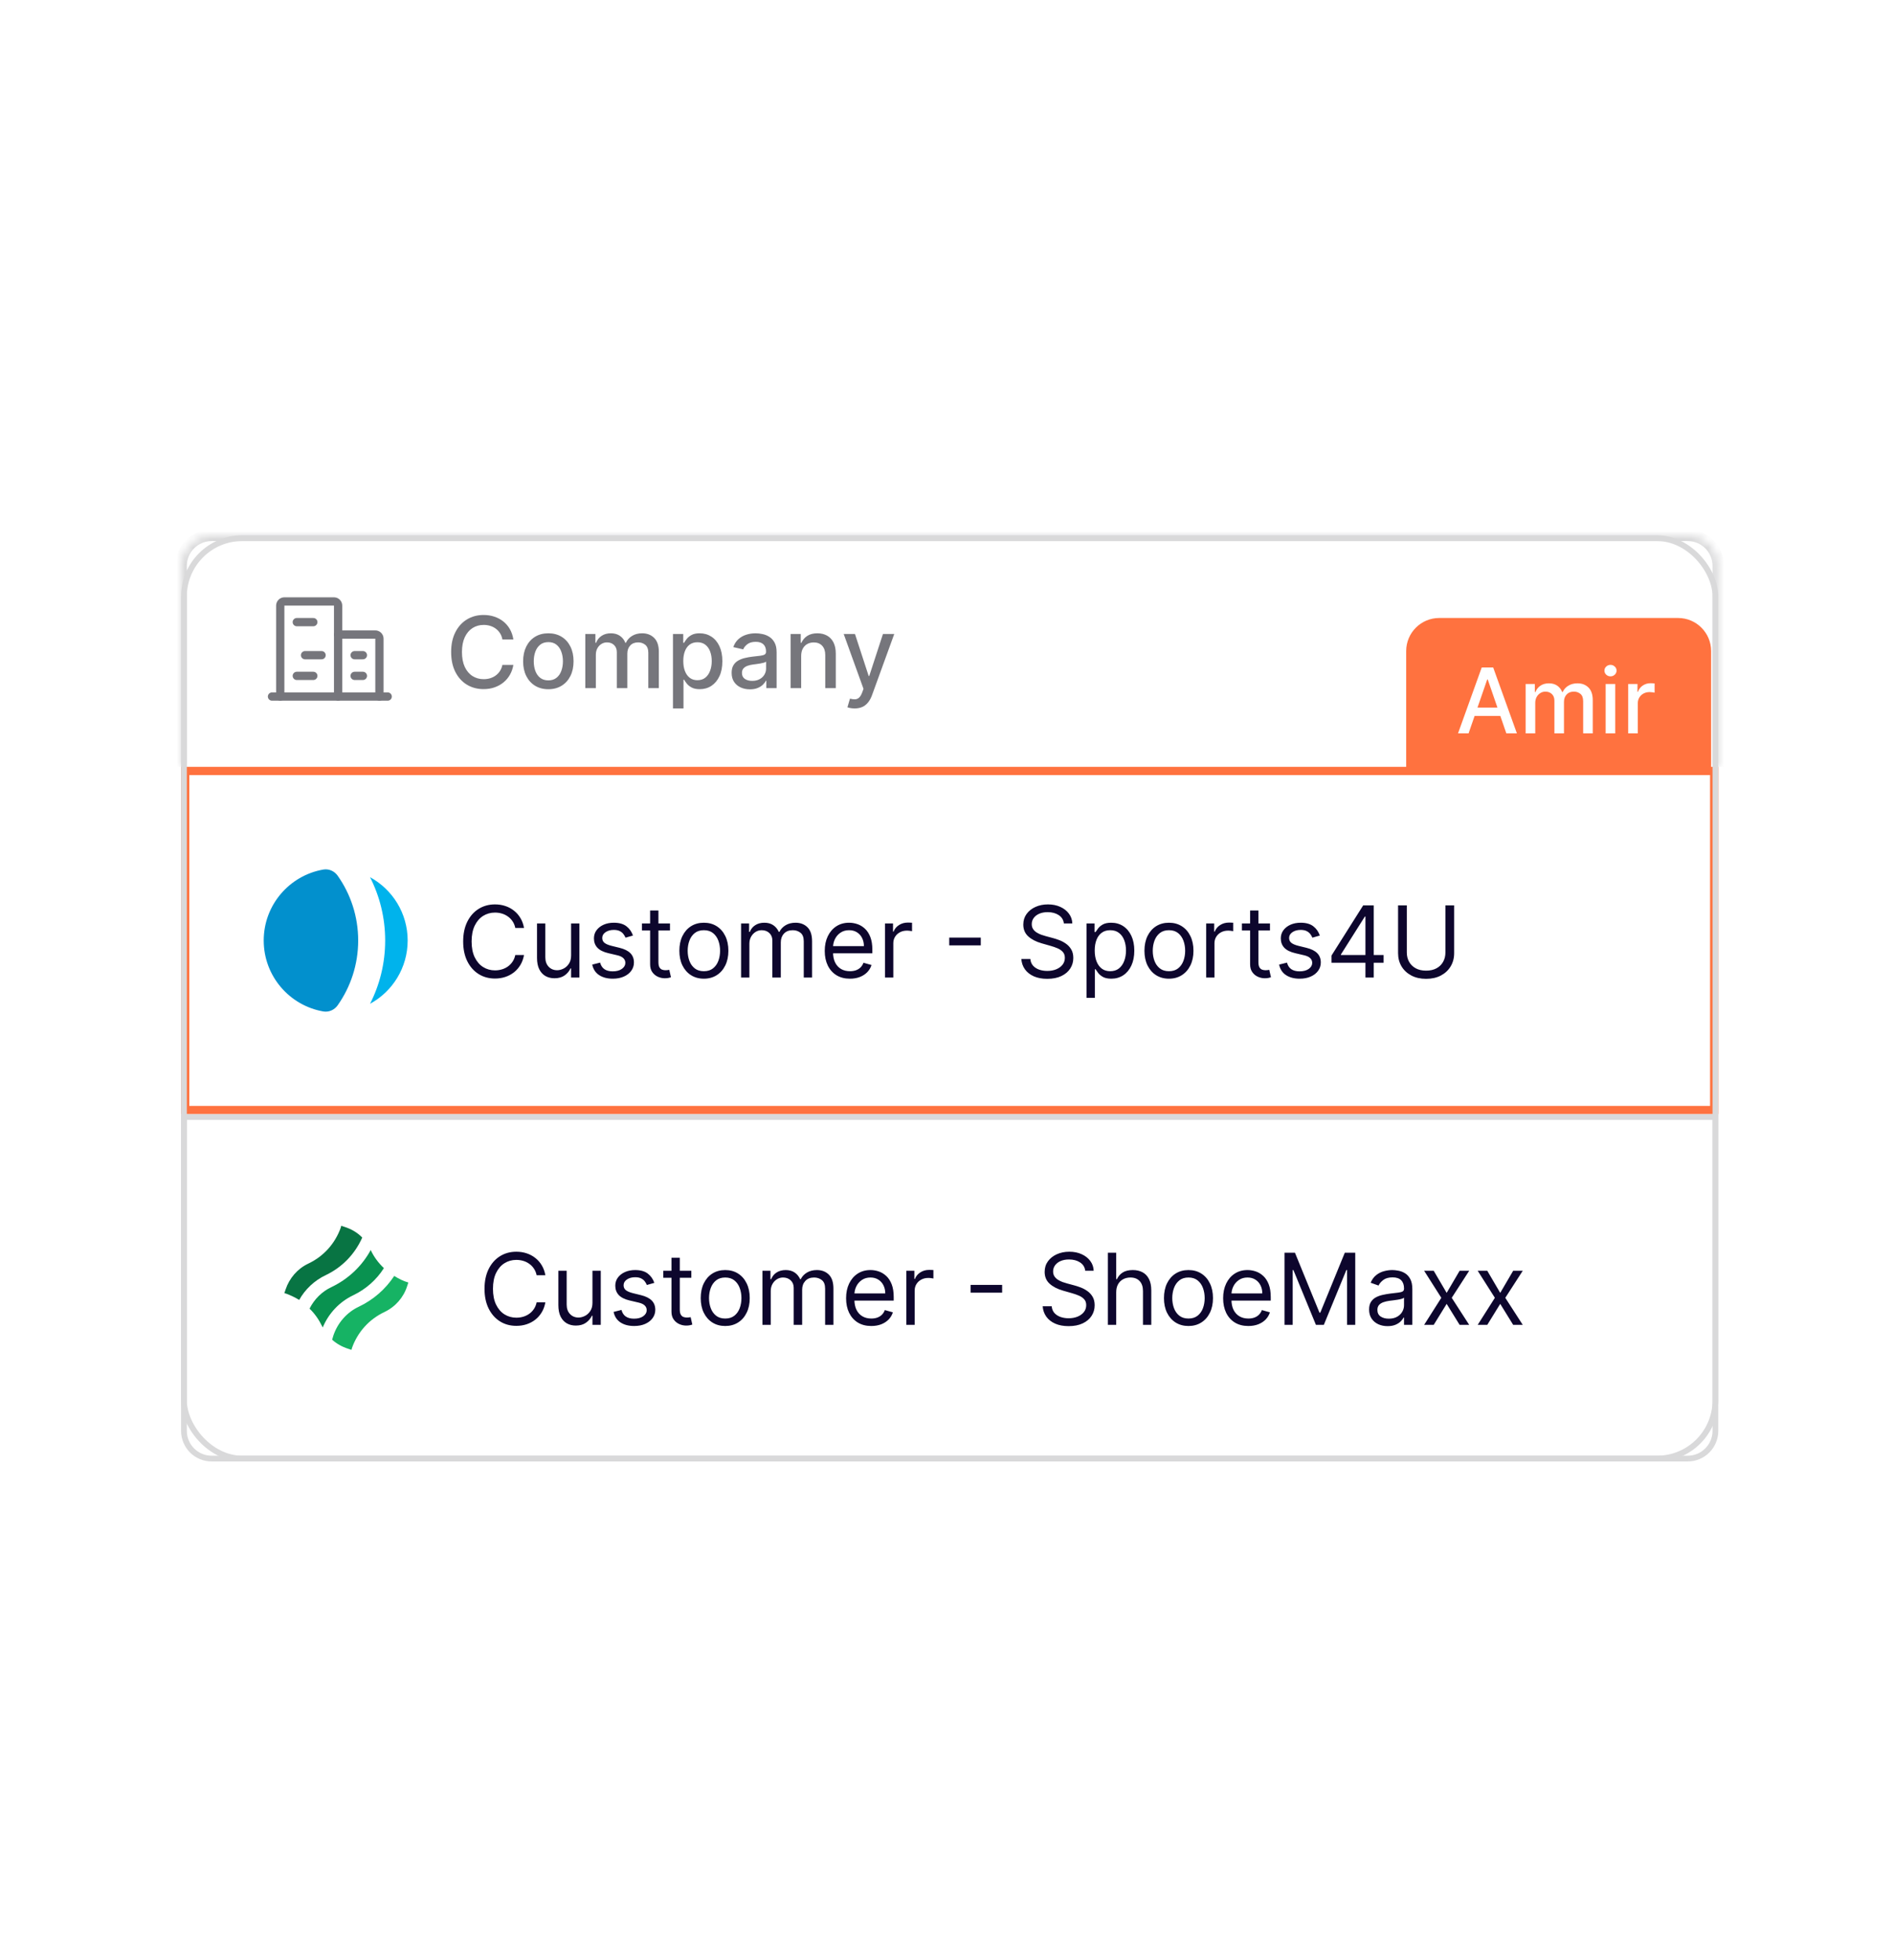 <svg width="230" height="238" viewBox="0 0 230 238" fill="none" xmlns="http://www.w3.org/2000/svg">
<g filter="url(#filter0_dd_567_16641)">
<rect x="22.35" y="64.35" width="186.073" height="111.765" rx="7.086" fill="white"/>
<mask id="path-3-inside-1_567_16641" fill="white">
<path d="M22 67.718C22 65.665 23.665 64 25.718 64H205.055C207.108 64 208.773 65.665 208.773 67.718V92.116H22V67.718Z"/>
</mask>
<path d="M22 67.718C22 65.665 23.665 64 25.718 64H205.055C207.108 64 208.773 65.665 208.773 67.718V92.116H22V67.718Z" fill="white"/>
<path d="M33.047 83.58H47.105" stroke="#76767C" stroke-width="1.004" stroke-linecap="round" stroke-linejoin="round"/>
<path d="M41.08 83.58V72.534C41.08 72.401 41.027 72.273 40.933 72.179C40.839 72.085 40.711 72.032 40.578 72.032H34.553C34.42 72.032 34.292 72.085 34.198 72.179C34.104 72.273 34.051 72.401 34.051 72.534V83.58" stroke="#76767C" stroke-width="1.004" stroke-linecap="round" stroke-linejoin="round"/>
<path d="M46.101 83.58V76.551C46.101 76.418 46.048 76.29 45.954 76.196C45.86 76.102 45.732 76.049 45.599 76.049H41.08" stroke="#76767C" stroke-width="1.004" stroke-linecap="round" stroke-linejoin="round"/>
<path d="M36.06 74.543H38.068" stroke="#76767C" stroke-width="1.004" stroke-linecap="round" stroke-linejoin="round"/>
<path d="M37.063 78.559H39.072" stroke="#76767C" stroke-width="1.004" stroke-linecap="round" stroke-linejoin="round"/>
<path d="M36.06 81.07H38.068" stroke="#76767C" stroke-width="1.004" stroke-linecap="round" stroke-linejoin="round"/>
<path d="M43.089 81.07H44.093" stroke="#76767C" stroke-width="1.004" stroke-linecap="round" stroke-linejoin="round"/>
<path d="M43.089 78.559H44.093" stroke="#76767C" stroke-width="1.004" stroke-linecap="round" stroke-linejoin="round"/>
<path d="M62.375 76.644H61.04C60.989 76.359 60.893 76.108 60.754 75.891C60.614 75.674 60.443 75.49 60.24 75.339C60.038 75.188 59.811 75.074 59.56 74.997C59.312 74.92 59.048 74.882 58.768 74.882C58.263 74.882 57.811 75.008 57.412 75.262C57.015 75.516 56.701 75.888 56.47 76.379C56.242 76.87 56.128 77.469 56.128 78.176C56.128 78.889 56.242 79.491 56.47 79.982C56.701 80.473 57.017 80.844 57.416 81.095C57.815 81.346 58.264 81.471 58.764 81.471C59.041 81.471 59.303 81.434 59.551 81.36C59.802 81.283 60.029 81.17 60.231 81.022C60.434 80.874 60.605 80.692 60.745 80.478C60.888 80.262 60.986 80.013 61.04 79.734L62.375 79.738C62.304 80.169 62.166 80.566 61.96 80.928C61.758 81.287 61.497 81.598 61.177 81.861C60.861 82.12 60.498 82.321 60.09 82.464C59.682 82.607 59.237 82.678 58.755 82.678C57.996 82.678 57.32 82.498 56.727 82.139C56.133 81.776 55.666 81.259 55.323 80.585C54.984 79.912 54.814 79.109 54.814 78.176C54.814 77.241 54.985 76.438 55.328 75.767C55.67 75.094 56.138 74.578 56.731 74.218C57.325 73.856 57.999 73.675 58.755 73.675C59.22 73.675 59.654 73.742 60.056 73.876C60.461 74.007 60.825 74.201 61.147 74.458C61.469 74.712 61.736 75.023 61.947 75.391C62.158 75.756 62.301 76.174 62.375 76.644ZM66.623 82.691C66.007 82.691 65.469 82.549 65.01 82.267C64.551 81.985 64.194 81.59 63.94 81.082C63.687 80.574 63.559 79.981 63.559 79.302C63.559 78.62 63.687 78.024 63.94 77.513C64.194 77.002 64.551 76.606 65.01 76.323C65.469 76.041 66.007 75.9 66.623 75.9C67.24 75.9 67.777 76.041 68.237 76.323C68.696 76.606 69.052 77.002 69.306 77.513C69.56 78.024 69.687 78.62 69.687 79.302C69.687 79.981 69.56 80.574 69.306 81.082C69.052 81.59 68.696 81.985 68.237 82.267C67.777 82.549 67.24 82.691 66.623 82.691ZM66.628 81.617C67.027 81.617 67.358 81.511 67.62 81.3C67.883 81.089 68.077 80.808 68.202 80.457C68.331 80.106 68.395 79.72 68.395 79.297C68.395 78.878 68.331 78.493 68.202 78.142C68.077 77.788 67.883 77.504 67.62 77.291C67.358 77.077 67.027 76.97 66.628 76.97C66.225 76.97 65.892 77.077 65.626 77.291C65.364 77.504 65.168 77.788 65.04 78.142C64.915 78.493 64.852 78.878 64.852 79.297C64.852 79.72 64.915 80.106 65.04 80.457C65.168 80.808 65.364 81.089 65.626 81.3C65.892 81.511 66.225 81.617 66.628 81.617ZM71.115 82.558V75.986H72.343V77.055H72.425C72.562 76.693 72.785 76.41 73.097 76.208C73.407 76.003 73.78 75.9 74.213 75.9C74.653 75.9 75.021 76.003 75.317 76.208C75.617 76.413 75.838 76.696 75.981 77.055H76.049C76.206 76.704 76.456 76.425 76.798 76.216C77.14 76.005 77.548 75.9 78.022 75.9C78.618 75.9 79.104 76.087 79.481 76.46C79.86 76.834 80.05 77.397 80.05 78.151V82.558H78.77V78.27C78.77 77.826 78.649 77.503 78.407 77.303C78.164 77.104 77.875 77.004 77.538 77.004C77.122 77.004 76.798 77.132 76.567 77.389C76.336 77.643 76.22 77.969 76.22 78.369V82.558H74.945V78.189C74.945 77.833 74.834 77.546 74.611 77.329C74.389 77.112 74.099 77.004 73.743 77.004C73.5 77.004 73.276 77.068 73.071 77.196C72.868 77.322 72.704 77.497 72.579 77.723C72.456 77.948 72.395 78.209 72.395 78.506V82.558H71.115ZM81.765 85.023V75.986H83.014V77.051H83.121C83.195 76.914 83.302 76.756 83.442 76.576C83.582 76.396 83.776 76.239 84.024 76.105C84.272 75.968 84.6 75.9 85.008 75.9C85.539 75.9 86.013 76.034 86.429 76.302C86.846 76.57 87.172 76.957 87.409 77.462C87.648 77.967 87.768 78.574 87.768 79.285C87.768 79.995 87.65 80.604 87.413 81.112C87.176 81.617 86.851 82.006 86.438 82.28C86.024 82.551 85.552 82.686 85.021 82.686C84.622 82.686 84.295 82.619 84.041 82.485C83.79 82.351 83.593 82.194 83.451 82.015C83.308 81.835 83.198 81.675 83.121 81.535H83.044V85.023H81.765ZM83.019 79.272C83.019 79.734 83.086 80.139 83.22 80.487C83.354 80.835 83.548 81.108 83.802 81.304C84.055 81.498 84.367 81.595 84.734 81.595C85.117 81.595 85.436 81.494 85.693 81.291C85.95 81.086 86.144 80.808 86.275 80.457C86.409 80.106 86.476 79.711 86.476 79.272C86.476 78.838 86.41 78.449 86.279 78.104C86.151 77.758 85.957 77.486 85.697 77.286C85.441 77.087 85.12 76.987 84.734 76.987C84.364 76.987 84.05 77.082 83.793 77.273C83.539 77.465 83.347 77.731 83.215 78.074C83.084 78.416 83.019 78.815 83.019 79.272ZM91.115 82.704C90.698 82.704 90.322 82.627 89.985 82.472C89.648 82.316 89.382 82.089 89.185 81.792C88.991 81.496 88.894 81.132 88.894 80.701C88.894 80.33 88.965 80.025 89.108 79.785C89.25 79.546 89.443 79.356 89.685 79.216C89.928 79.076 90.199 78.971 90.498 78.9C90.798 78.828 91.103 78.774 91.414 78.737C91.808 78.691 92.127 78.654 92.373 78.626C92.618 78.594 92.796 78.544 92.907 78.476C93.019 78.407 93.074 78.296 93.074 78.142V78.112C93.074 77.738 92.969 77.449 92.758 77.243C92.549 77.038 92.239 76.935 91.825 76.935C91.394 76.935 91.055 77.031 90.806 77.222C90.561 77.41 90.391 77.62 90.297 77.851L89.095 77.577C89.237 77.178 89.446 76.856 89.72 76.61C89.996 76.362 90.314 76.182 90.674 76.071C91.033 75.957 91.411 75.9 91.808 75.9C92.07 75.9 92.348 75.931 92.642 75.994C92.939 76.054 93.216 76.165 93.472 76.328C93.732 76.49 93.945 76.723 94.11 77.025C94.275 77.325 94.358 77.714 94.358 78.194V82.558H93.109V81.659H93.057C92.975 81.825 92.85 81.988 92.685 82.147C92.519 82.307 92.307 82.44 92.047 82.545C91.788 82.651 91.477 82.704 91.115 82.704ZM91.393 81.677C91.746 81.677 92.049 81.607 92.3 81.467C92.554 81.327 92.746 81.145 92.878 80.919C93.012 80.691 93.079 80.447 93.079 80.188V79.34C93.033 79.386 92.945 79.429 92.813 79.469C92.685 79.506 92.538 79.538 92.373 79.567C92.207 79.593 92.046 79.617 91.889 79.64C91.732 79.66 91.601 79.677 91.495 79.691C91.247 79.722 91.02 79.775 90.815 79.85C90.612 79.924 90.45 80.031 90.327 80.17C90.207 80.307 90.147 80.49 90.147 80.718C90.147 81.035 90.264 81.274 90.498 81.437C90.732 81.597 91.03 81.677 91.393 81.677ZM97.342 78.656V82.558H96.062V75.986H97.29V77.055H97.372C97.523 76.707 97.76 76.428 98.082 76.216C98.407 76.005 98.817 75.9 99.31 75.9C99.758 75.9 100.15 75.994 100.487 76.182C100.823 76.368 101.084 76.644 101.27 77.012C101.455 77.38 101.548 77.835 101.548 78.377V82.558H100.269V78.531C100.269 78.055 100.144 77.683 99.896 77.415C99.648 77.144 99.307 77.008 98.874 77.008C98.577 77.008 98.313 77.072 98.082 77.201C97.854 77.329 97.673 77.517 97.538 77.766C97.407 78.011 97.342 78.308 97.342 78.656ZM103.837 85.023C103.646 85.023 103.472 85.007 103.315 84.976C103.158 84.947 103.041 84.916 102.964 84.882L103.272 83.833C103.506 83.896 103.715 83.923 103.897 83.915C104.08 83.906 104.241 83.838 104.381 83.709C104.523 83.581 104.649 83.371 104.757 83.08L104.916 82.644L102.511 75.986H103.88L105.545 81.086H105.613L107.278 75.986H108.651L105.943 83.435C105.817 83.778 105.657 84.067 105.463 84.304C105.269 84.544 105.038 84.723 104.77 84.843C104.502 84.963 104.191 85.023 103.837 85.023Z" fill="#76767C"/>
<path d="M21.3 67.718C21.3 65.278 23.278 63.3 25.718 63.3H205.055C207.495 63.3 209.473 65.278 209.473 67.718L208.073 67.718C208.073 66.051 206.722 64.7 205.055 64.7H25.718C24.051 64.7 22.7 66.051 22.7 67.718L21.3 67.718ZM208.773 92.116H22H208.773ZM21.3 92.116V67.718C21.3 65.278 23.278 63.3 25.718 63.3L25.718 64.7C24.051 64.7 22.7 66.051 22.7 67.718V92.116H21.3ZM205.055 63.3C207.495 63.3 209.473 65.278 209.473 67.718V92.116H208.073V67.718C208.073 66.051 206.722 64.7 205.055 64.7L205.055 63.3Z" fill="#D9D9DA" mask="url(#path-3-inside-1_567_16641)"/>
<rect x="22.5" y="92.616" width="185.773" height="41.175" fill="white"/>
<path d="M44.958 105.517C46.135 107.824 46.798 110.436 46.798 113.204C46.798 115.971 46.135 118.584 44.958 120.891C47.682 119.41 49.531 116.523 49.531 113.204C49.531 109.885 47.682 106.998 44.958 105.517Z" fill="#00B3EC"/>
<path d="M41.026 105.333C40.63 104.773 39.957 104.471 39.281 104.588C35.169 105.302 32.042 108.887 32.042 113.203C32.042 117.519 35.169 121.105 39.281 121.819C39.957 121.936 40.63 121.634 41.026 121.074C42.596 118.849 43.519 116.134 43.519 113.203C43.519 110.273 42.597 107.558 41.026 105.333Z" fill="#0290CD"/>
<path d="M63.669 111.679H62.608C62.545 111.373 62.435 111.105 62.278 110.874C62.124 110.643 61.936 110.449 61.713 110.292C61.494 110.133 61.25 110.013 60.981 109.933C60.713 109.853 60.434 109.813 60.143 109.813C59.612 109.813 59.132 109.947 58.701 110.215C58.273 110.483 57.932 110.878 57.678 111.401C57.427 111.923 57.301 112.563 57.301 113.322C57.301 114.081 57.427 114.721 57.678 115.243C57.932 115.765 58.273 116.16 58.701 116.428C59.132 116.697 59.612 116.831 60.143 116.831C60.434 116.831 60.713 116.791 60.981 116.711C61.25 116.631 61.494 116.513 61.713 116.356C61.936 116.196 62.124 116.001 62.278 115.769C62.435 115.536 62.545 115.267 62.608 114.965H63.669C63.589 115.413 63.443 115.814 63.232 116.167C63.021 116.521 62.759 116.822 62.445 117.07C62.131 117.316 61.779 117.502 61.388 117.631C61 117.759 60.585 117.823 60.143 117.823C59.395 117.823 58.731 117.641 58.149 117.276C57.567 116.911 57.109 116.391 56.775 115.718C56.441 115.045 56.275 114.246 56.275 113.322C56.275 112.398 56.441 111.599 56.775 110.926C57.109 110.252 57.567 109.733 58.149 109.368C58.731 109.003 59.395 108.82 60.143 108.82C60.585 108.82 61 108.884 61.388 109.013C61.779 109.141 62.131 109.329 62.445 109.578C62.759 109.823 63.021 110.123 63.232 110.476C63.443 110.827 63.589 111.228 63.669 111.679ZM69.389 115.016V111.131H70.399V117.704H69.389V116.591H69.32C69.166 116.925 68.927 117.209 68.602 117.443C68.276 117.674 67.865 117.789 67.369 117.789C66.958 117.789 66.593 117.699 66.274 117.52C65.954 117.337 65.703 117.063 65.52 116.698C65.338 116.33 65.247 115.866 65.247 115.307V111.131H66.257V115.239C66.257 115.718 66.391 116.1 66.659 116.386C66.93 116.671 67.275 116.814 67.694 116.814C67.945 116.814 68.201 116.749 68.46 116.621C68.723 116.493 68.942 116.296 69.119 116.03C69.299 115.765 69.389 115.427 69.389 115.016ZM76.904 112.603L75.997 112.86C75.94 112.709 75.856 112.562 75.744 112.419C75.636 112.273 75.488 112.154 75.299 112.06C75.111 111.965 74.87 111.918 74.576 111.918C74.174 111.918 73.839 112.011 73.57 112.196C73.305 112.379 73.173 112.612 73.173 112.894C73.173 113.145 73.264 113.343 73.447 113.489C73.629 113.634 73.914 113.755 74.302 113.852L75.278 114.092C75.866 114.235 76.303 114.453 76.592 114.747C76.88 115.038 77.024 115.413 77.024 115.872C77.024 116.249 76.915 116.585 76.698 116.882C76.485 117.179 76.185 117.413 75.8 117.584C75.415 117.755 74.967 117.841 74.456 117.841C73.786 117.841 73.231 117.695 72.792 117.404C72.352 117.113 72.074 116.688 71.957 116.129L72.916 115.889C73.007 116.243 73.18 116.508 73.434 116.685C73.69 116.862 74.026 116.95 74.439 116.95C74.91 116.95 75.284 116.851 75.56 116.651C75.84 116.448 75.98 116.206 75.98 115.924C75.98 115.695 75.9 115.504 75.74 115.35C75.58 115.193 75.335 115.076 75.004 114.999L73.909 114.742C73.307 114.6 72.865 114.379 72.582 114.079C72.302 113.777 72.163 113.399 72.163 112.945C72.163 112.574 72.267 112.246 72.475 111.961C72.686 111.676 72.973 111.452 73.335 111.289C73.7 111.127 74.114 111.045 74.576 111.045C75.227 111.045 75.737 111.188 76.108 111.473C76.482 111.759 76.747 112.135 76.904 112.603ZM81.402 111.131V111.987H77.996V111.131H81.402ZM78.989 109.556H79.999V115.821C79.999 116.106 80.04 116.32 80.123 116.463C80.209 116.602 80.317 116.697 80.448 116.745C80.582 116.791 80.723 116.814 80.872 116.814C80.983 116.814 81.074 116.808 81.146 116.796C81.217 116.782 81.274 116.771 81.317 116.762L81.522 117.669C81.454 117.695 81.358 117.721 81.235 117.746C81.113 117.775 80.957 117.789 80.769 117.789C80.484 117.789 80.204 117.728 79.93 117.605C79.659 117.483 79.434 117.296 79.254 117.045C79.077 116.794 78.989 116.477 78.989 116.095V109.556ZM85.521 117.841C84.928 117.841 84.407 117.699 83.959 117.417C83.514 117.134 83.166 116.739 82.915 116.232C82.667 115.724 82.543 115.13 82.543 114.452C82.543 113.767 82.667 113.169 82.915 112.659C83.166 112.148 83.514 111.751 83.959 111.469C84.407 111.187 84.928 111.045 85.521 111.045C86.114 111.045 86.633 111.187 87.079 111.469C87.526 111.751 87.874 112.148 88.123 112.659C88.374 113.169 88.499 113.767 88.499 114.452C88.499 115.13 88.374 115.724 88.123 116.232C87.874 116.739 87.526 117.134 87.079 117.417C86.633 117.699 86.114 117.841 85.521 117.841ZM85.521 116.933C85.972 116.933 86.343 116.818 86.633 116.587C86.924 116.356 87.14 116.052 87.28 115.675C87.419 115.299 87.489 114.891 87.489 114.452C87.489 114.012 87.419 113.603 87.28 113.223C87.14 112.844 86.924 112.537 86.633 112.303C86.343 112.07 85.972 111.953 85.521 111.953C85.07 111.953 84.699 112.07 84.408 112.303C84.117 112.537 83.902 112.844 83.762 113.223C83.622 113.603 83.552 114.012 83.552 114.452C83.552 114.891 83.622 115.299 83.762 115.675C83.902 116.052 84.117 116.356 84.408 116.587C84.699 116.818 85.07 116.933 85.521 116.933ZM90.041 117.704V111.131H91.016V112.158H91.102C91.239 111.807 91.46 111.535 91.765 111.341C92.07 111.144 92.437 111.045 92.865 111.045C93.299 111.045 93.659 111.144 93.948 111.341C94.239 111.535 94.465 111.807 94.628 112.158H94.696C94.865 111.818 95.117 111.549 95.454 111.349C95.79 111.147 96.194 111.045 96.665 111.045C97.252 111.045 97.733 111.229 98.107 111.597C98.48 111.963 98.667 112.532 98.667 113.305V117.704H97.657V113.305C97.657 112.82 97.525 112.473 97.26 112.265C96.994 112.057 96.682 111.953 96.322 111.953C95.86 111.953 95.502 112.092 95.248 112.372C94.994 112.649 94.868 112.999 94.868 113.425V117.704H93.841V113.202C93.841 112.828 93.719 112.527 93.477 112.299C93.234 112.068 92.922 111.953 92.54 111.953C92.277 111.953 92.032 112.022 91.804 112.162C91.578 112.302 91.396 112.496 91.256 112.744C91.119 112.99 91.05 113.273 91.05 113.596V117.704H90.041ZM103.269 117.841C102.636 117.841 102.09 117.701 101.631 117.421C101.174 117.139 100.822 116.745 100.574 116.24C100.328 115.732 100.206 115.142 100.206 114.469C100.206 113.795 100.328 113.202 100.574 112.689C100.822 112.172 101.167 111.77 101.609 111.482C102.054 111.191 102.573 111.045 103.167 111.045C103.509 111.045 103.847 111.102 104.181 111.217C104.515 111.331 104.818 111.516 105.092 111.773C105.366 112.027 105.584 112.363 105.747 112.783C105.91 113.202 105.991 113.718 105.991 114.332V114.76H100.925V113.887H104.964C104.964 113.516 104.89 113.185 104.741 112.894C104.596 112.603 104.388 112.373 104.117 112.205C103.849 112.037 103.532 111.953 103.167 111.953C102.765 111.953 102.416 112.052 102.123 112.252C101.832 112.449 101.608 112.706 101.451 113.022C101.294 113.339 101.215 113.678 101.215 114.041V114.623C101.215 115.119 101.301 115.54 101.472 115.885C101.646 116.227 101.887 116.488 102.195 116.668C102.503 116.845 102.861 116.933 103.269 116.933C103.535 116.933 103.774 116.896 103.988 116.822C104.205 116.745 104.392 116.631 104.549 116.48C104.706 116.326 104.827 116.135 104.913 115.906L105.888 116.18C105.786 116.511 105.613 116.802 105.37 117.053C105.128 117.301 104.828 117.495 104.472 117.635C104.115 117.772 103.714 117.841 103.269 117.841ZM107.527 117.704V111.131H108.503V112.124H108.571C108.691 111.798 108.908 111.535 109.222 111.332C109.535 111.13 109.889 111.028 110.283 111.028C110.357 111.028 110.45 111.03 110.561 111.033C110.672 111.035 110.756 111.04 110.813 111.045V112.072C110.779 112.064 110.701 112.051 110.578 112.034C110.458 112.014 110.331 112.004 110.197 112.004C109.878 112.004 109.592 112.071 109.341 112.205C109.093 112.336 108.896 112.519 108.751 112.753C108.608 112.984 108.537 113.248 108.537 113.544V117.704H107.527ZM119.165 112.851V113.793H115.331V112.851H119.165ZM129.261 111.131C129.209 110.697 129.001 110.361 128.636 110.121C128.271 109.881 127.823 109.762 127.292 109.762C126.904 109.762 126.565 109.824 126.274 109.95C125.986 110.075 125.76 110.248 125.598 110.468C125.438 110.687 125.358 110.937 125.358 111.217C125.358 111.45 125.414 111.652 125.525 111.82C125.639 111.985 125.784 112.124 125.961 112.235C126.138 112.343 126.324 112.433 126.518 112.505C126.712 112.573 126.89 112.629 127.053 112.671L127.943 112.911C128.171 112.971 128.425 113.054 128.704 113.159C128.987 113.265 129.256 113.409 129.513 113.591C129.773 113.771 129.987 114.002 130.155 114.285C130.323 114.567 130.407 114.914 130.407 115.324C130.407 115.798 130.283 116.226 130.035 116.608C129.79 116.99 129.43 117.294 128.957 117.52C128.486 117.745 127.914 117.858 127.241 117.858C126.613 117.858 126.07 117.756 125.61 117.554C125.154 117.351 124.795 117.069 124.532 116.707C124.273 116.344 124.126 115.924 124.091 115.444H125.187C125.215 115.775 125.327 116.049 125.521 116.266C125.717 116.48 125.966 116.64 126.265 116.745C126.568 116.848 126.893 116.899 127.241 116.899C127.646 116.899 128.01 116.834 128.332 116.702C128.654 116.568 128.91 116.383 129.098 116.146C129.286 115.906 129.38 115.627 129.38 115.307C129.38 115.016 129.299 114.78 129.136 114.597C128.974 114.414 128.76 114.266 128.495 114.152C128.229 114.038 127.943 113.938 127.634 113.852L126.556 113.544C125.871 113.348 125.329 113.067 124.93 112.701C124.531 112.336 124.331 111.858 124.331 111.268C124.331 110.777 124.464 110.349 124.729 109.984C124.997 109.616 125.357 109.331 125.807 109.128C126.261 108.923 126.767 108.82 127.326 108.82C127.891 108.82 128.393 108.922 128.833 109.124C129.272 109.324 129.62 109.598 129.877 109.946C130.136 110.294 130.273 110.689 130.287 111.131H129.261ZM132.015 120.168V111.131H132.991V112.175H133.111C133.185 112.061 133.287 111.915 133.419 111.739C133.553 111.559 133.744 111.399 133.992 111.259C134.243 111.117 134.583 111.045 135.011 111.045C135.564 111.045 136.052 111.184 136.474 111.46C136.896 111.737 137.226 112.129 137.462 112.637C137.699 113.145 137.818 113.744 137.818 114.434C137.818 115.13 137.699 115.734 137.462 116.244C137.226 116.752 136.898 117.146 136.478 117.425C136.059 117.702 135.575 117.841 135.028 117.841C134.605 117.841 134.267 117.771 134.013 117.631C133.76 117.488 133.564 117.327 133.427 117.147C133.29 116.965 133.185 116.814 133.111 116.694H133.025V120.168H132.015ZM133.008 114.417C133.008 114.914 133.081 115.352 133.226 115.731C133.372 116.108 133.584 116.403 133.864 116.617C134.143 116.828 134.486 116.933 134.891 116.933C135.313 116.933 135.665 116.822 135.948 116.6C136.233 116.374 136.447 116.072 136.589 115.692C136.735 115.31 136.808 114.885 136.808 114.417C136.808 113.955 136.736 113.539 136.594 113.168C136.454 112.794 136.241 112.499 135.956 112.282C135.674 112.062 135.319 111.953 134.891 111.953C134.48 111.953 134.135 112.057 133.855 112.265C133.576 112.47 133.364 112.758 133.222 113.129C133.079 113.497 133.008 113.927 133.008 114.417ZM142.028 117.841C141.435 117.841 140.914 117.699 140.466 117.417C140.021 117.134 139.673 116.739 139.422 116.232C139.174 115.724 139.05 115.13 139.05 114.452C139.05 113.767 139.174 113.169 139.422 112.659C139.673 112.148 140.021 111.751 140.466 111.469C140.914 111.187 141.435 111.045 142.028 111.045C142.622 111.045 143.141 111.187 143.586 111.469C144.034 111.751 144.382 112.148 144.63 112.659C144.881 113.169 145.006 113.767 145.006 114.452C145.006 115.13 144.881 115.724 144.63 116.232C144.382 116.739 144.034 117.134 143.586 117.417C143.141 117.699 142.622 117.841 142.028 117.841ZM142.028 116.933C142.479 116.933 142.85 116.818 143.141 116.587C143.432 116.356 143.647 116.052 143.787 115.675C143.927 115.299 143.997 114.891 143.997 114.452C143.997 114.012 143.927 113.603 143.787 113.223C143.647 112.844 143.432 112.537 143.141 112.303C142.85 112.07 142.479 111.953 142.028 111.953C141.577 111.953 141.207 112.07 140.916 112.303C140.625 112.537 140.409 112.844 140.269 113.223C140.13 113.603 140.06 114.012 140.06 114.452C140.06 114.891 140.13 115.299 140.269 115.675C140.409 116.052 140.625 116.356 140.916 116.587C141.207 116.818 141.577 116.933 142.028 116.933ZM146.548 117.704V111.131H147.524V112.124H147.592C147.712 111.798 147.929 111.535 148.242 111.332C148.556 111.13 148.91 111.028 149.304 111.028C149.378 111.028 149.471 111.03 149.582 111.033C149.693 111.035 149.777 111.04 149.834 111.045V112.072C149.8 112.064 149.722 112.051 149.599 112.034C149.479 112.014 149.352 112.004 149.218 112.004C148.899 112.004 148.613 112.071 148.362 112.205C148.114 112.336 147.917 112.519 147.772 112.753C147.629 112.984 147.558 113.248 147.558 113.544V117.704H146.548ZM154.302 111.131V111.987H150.895V111.131H154.302ZM151.888 109.556H152.898V115.821C152.898 116.106 152.939 116.32 153.022 116.463C153.108 116.602 153.216 116.697 153.347 116.745C153.481 116.791 153.623 116.814 153.771 116.814C153.882 116.814 153.974 116.808 154.045 116.796C154.116 116.782 154.173 116.771 154.216 116.762L154.421 117.669C154.353 117.695 154.257 117.721 154.135 117.746C154.012 117.775 153.857 117.789 153.668 117.789C153.383 117.789 153.103 117.728 152.83 117.605C152.559 117.483 152.333 117.296 152.154 117.045C151.977 116.794 151.888 116.477 151.888 116.095V109.556ZM160.359 112.603L159.451 112.86C159.394 112.709 159.31 112.562 159.199 112.419C159.091 112.273 158.942 112.154 158.754 112.06C158.566 111.965 158.325 111.918 158.031 111.918C157.629 111.918 157.293 112.011 157.025 112.196C156.76 112.379 156.627 112.612 156.627 112.894C156.627 113.145 156.719 113.343 156.901 113.489C157.084 113.634 157.369 113.755 157.757 113.852L158.733 114.092C159.32 114.235 159.758 114.453 160.046 114.747C160.334 115.038 160.478 115.413 160.478 115.872C160.478 116.249 160.37 116.585 160.153 116.882C159.939 117.179 159.64 117.413 159.255 117.584C158.87 117.755 158.422 117.841 157.911 117.841C157.241 117.841 156.686 117.695 156.246 117.404C155.807 117.113 155.529 116.688 155.412 116.129L156.371 115.889C156.462 116.243 156.634 116.508 156.888 116.685C157.145 116.862 157.48 116.95 157.894 116.95C158.365 116.95 158.738 116.851 159.015 116.651C159.295 116.448 159.434 116.206 159.434 115.924C159.434 115.695 159.354 115.504 159.195 115.35C159.035 115.193 158.79 115.076 158.459 114.999L157.363 114.742C156.761 114.6 156.319 114.379 156.037 114.079C155.757 113.777 155.617 113.399 155.617 112.945C155.617 112.574 155.722 112.246 155.93 111.961C156.141 111.676 156.428 111.452 156.79 111.289C157.155 111.127 157.569 111.045 158.031 111.045C158.681 111.045 159.192 111.188 159.563 111.473C159.936 111.759 160.202 112.135 160.359 112.603ZM161.776 115.906V115.033L165.627 108.94H166.261V110.292H165.833L162.923 114.897V114.965H168.109V115.906H161.776ZM165.901 117.704V115.641V115.235V108.94H166.911V117.704H165.901ZM175.618 108.94H176.679V114.742C176.679 115.342 176.538 115.876 176.255 116.347C175.976 116.815 175.581 117.184 175.07 117.455C174.559 117.724 173.96 117.858 173.273 117.858C172.585 117.858 171.986 117.724 171.476 117.455C170.965 117.184 170.569 116.815 170.286 116.347C170.007 115.876 169.867 115.342 169.867 114.742V108.94H170.928V114.657C170.928 115.085 171.022 115.466 171.21 115.799C171.399 116.13 171.667 116.391 172.015 116.582C172.366 116.771 172.785 116.865 173.273 116.865C173.761 116.865 174.18 116.771 174.531 116.582C174.882 116.391 175.15 116.13 175.335 115.799C175.524 115.466 175.618 115.085 175.618 114.657V108.94Z" fill="#0D062D"/>
<rect x="22.5" y="92.616" width="185.773" height="41.175" stroke="#FF723F"/>
<path d="M22.35 134.641H208.423V172.748C208.423 174.608 206.915 176.116 205.055 176.116H25.718C23.858 176.116 22.35 174.608 22.35 172.748V134.641Z" fill="white"/>
<rect width="20.083" height="20.083" transform="translate(32.042 145.337)" fill="white"/>
<path d="M39.611 153.821C41.583 152.877 43.126 151.277 44.012 149.276C43.441 148.676 42.697 148.247 41.897 147.99L41.468 147.847C41.44 147.904 41.411 147.99 41.411 148.047C40.725 149.991 39.325 151.563 37.438 152.449C36.124 153.078 35.152 154.221 34.695 155.593L34.552 156.021C34.609 156.05 34.695 156.079 34.752 156.079C35.295 156.279 35.838 156.536 36.352 156.85C37.067 155.564 38.21 154.478 39.611 153.821Z" fill="#087443"/>
<path d="M47.9 153.935C46.842 155.536 45.385 156.822 43.584 157.679C42.127 158.365 41.012 159.651 40.497 161.195L40.355 161.681C40.898 162.166 41.555 162.538 42.269 162.767L42.698 162.91C42.727 162.852 42.755 162.767 42.755 162.71C43.441 160.766 44.842 159.194 46.728 158.308C48.043 157.679 49.043 156.536 49.472 155.164L49.615 154.735C49.015 154.564 48.443 154.278 47.9 153.935Z" fill="#16B364"/>
<path d="M39.211 160.194C39.925 158.479 41.24 157.078 42.926 156.278C44.47 155.535 45.756 154.392 46.642 152.991C45.985 152.362 45.442 151.648 45.041 150.791C43.984 152.734 42.326 154.306 40.297 155.278C39.125 155.821 38.182 156.764 37.61 157.907C38.239 158.507 38.754 159.251 39.154 160.079C39.154 160.079 39.182 160.137 39.211 160.194Z" fill="#099250"/>
<path d="M66.263 153.853H65.202C65.139 153.548 65.03 153.28 64.873 153.049C64.719 152.818 64.531 152.624 64.308 152.467C64.088 152.307 63.844 152.188 63.576 152.108C63.308 152.028 63.029 151.988 62.738 151.988C62.207 151.988 61.726 152.122 61.295 152.39C60.868 152.658 60.527 153.053 60.273 153.575C60.022 154.097 59.896 154.738 59.896 155.497C59.896 156.255 60.022 156.896 60.273 157.418C60.527 157.94 60.868 158.335 61.295 158.603C61.726 158.871 62.207 159.005 62.738 159.005C63.029 159.005 63.308 158.966 63.576 158.886C63.844 158.806 64.088 158.687 64.308 158.531C64.531 158.371 64.719 158.175 64.873 157.944C65.03 157.71 65.139 157.442 65.202 157.14H66.263C66.184 157.588 66.038 157.988 65.827 158.342C65.616 158.696 65.353 158.997 65.04 159.245C64.726 159.49 64.374 159.677 63.983 159.806C63.595 159.934 63.18 159.998 62.738 159.998C61.99 159.998 61.325 159.816 60.743 159.451C60.162 159.085 59.704 158.566 59.37 157.893C59.036 157.22 58.869 156.421 58.869 155.497C58.869 154.572 59.036 153.774 59.37 153.1C59.704 152.427 60.162 151.908 60.743 151.543C61.325 151.178 61.99 150.995 62.738 150.995C63.18 150.995 63.595 151.059 63.983 151.188C64.374 151.316 64.726 151.504 65.04 151.752C65.353 151.998 65.616 152.297 65.827 152.651C66.038 153.002 66.184 153.403 66.263 153.853ZM71.984 157.191V153.306H72.993V159.878H71.984V158.766H71.915C71.761 159.1 71.521 159.383 71.196 159.617C70.871 159.848 70.46 159.964 69.964 159.964C69.553 159.964 69.188 159.874 68.868 159.694C68.549 159.512 68.298 159.238 68.115 158.873C67.933 158.505 67.841 158.041 67.841 157.482V153.306H68.851V157.414C68.851 157.893 68.985 158.275 69.254 158.56C69.525 158.846 69.87 158.988 70.289 158.988C70.54 158.988 70.795 158.924 71.055 158.796C71.317 158.667 71.537 158.471 71.714 158.205C71.894 157.94 71.984 157.602 71.984 157.191ZM79.499 154.778L78.591 155.035C78.534 154.883 78.45 154.736 78.339 154.594C78.231 154.448 78.082 154.328 77.894 154.234C77.706 154.14 77.465 154.093 77.171 154.093C76.769 154.093 76.433 154.186 76.165 154.371C75.9 154.554 75.767 154.786 75.767 155.069C75.767 155.32 75.859 155.518 76.041 155.664C76.224 155.809 76.509 155.93 76.897 156.027L77.873 156.267C78.46 156.41 78.898 156.628 79.186 156.922C79.474 157.213 79.618 157.588 79.618 158.047C79.618 158.424 79.51 158.76 79.293 159.057C79.079 159.354 78.78 159.587 78.395 159.759C78.01 159.93 77.562 160.015 77.051 160.015C76.381 160.015 75.826 159.87 75.386 159.579C74.947 159.288 74.669 158.863 74.552 158.304L75.511 158.064C75.602 158.418 75.775 158.683 76.028 158.86C76.285 159.037 76.62 159.125 77.034 159.125C77.505 159.125 77.878 159.025 78.155 158.826C78.435 158.623 78.574 158.381 78.574 158.098C78.574 157.87 78.495 157.679 78.335 157.525C78.175 157.368 77.93 157.251 77.599 157.174L76.503 156.917C75.901 156.775 75.459 156.554 75.177 156.254C74.897 155.952 74.757 155.574 74.757 155.12C74.757 154.749 74.862 154.421 75.07 154.136C75.281 153.851 75.568 153.627 75.93 153.464C76.295 153.301 76.709 153.22 77.171 153.22C77.821 153.22 78.332 153.363 78.703 153.648C79.076 153.933 79.342 154.31 79.499 154.778ZM83.997 153.306V154.162H80.591V153.306H83.997ZM81.584 151.731H82.594V157.996C82.594 158.281 82.635 158.495 82.718 158.637C82.803 158.777 82.912 158.871 83.043 158.92C83.177 158.966 83.318 158.988 83.466 158.988C83.578 158.988 83.669 158.983 83.74 158.971C83.812 158.957 83.869 158.946 83.912 158.937L84.117 159.844C84.048 159.87 83.953 159.896 83.83 159.921C83.707 159.95 83.552 159.964 83.364 159.964C83.079 159.964 82.799 159.903 82.525 159.78C82.254 159.657 82.029 159.47 81.849 159.219C81.672 158.968 81.584 158.652 81.584 158.269V151.731ZM88.116 160.015C87.522 160.015 87.002 159.874 86.554 159.592C86.109 159.309 85.761 158.914 85.51 158.406C85.261 157.899 85.137 157.305 85.137 156.626C85.137 155.942 85.261 155.344 85.51 154.833C85.761 154.323 86.109 153.926 86.554 153.644C87.002 153.361 87.522 153.22 88.116 153.22C88.709 153.22 89.228 153.361 89.673 153.644C90.121 153.926 90.469 154.323 90.717 154.833C90.968 155.344 91.094 155.942 91.094 156.626C91.094 157.305 90.968 157.899 90.717 158.406C90.469 158.914 90.121 159.309 89.673 159.592C89.228 159.874 88.709 160.015 88.116 160.015ZM88.116 159.108C88.566 159.108 88.937 158.993 89.228 158.762C89.519 158.531 89.735 158.227 89.874 157.85C90.014 157.474 90.084 157.066 90.084 156.626C90.084 156.187 90.014 155.778 89.874 155.398C89.735 155.019 89.519 154.712 89.228 154.478C88.937 154.244 88.566 154.127 88.116 154.127C87.665 154.127 87.294 154.244 87.003 154.478C86.712 154.712 86.497 155.019 86.357 155.398C86.217 155.778 86.147 156.187 86.147 156.626C86.147 157.066 86.217 157.474 86.357 157.85C86.497 158.227 86.712 158.531 87.003 158.762C87.294 158.993 87.665 159.108 88.116 159.108ZM92.635 159.878V153.306H93.611V154.333H93.697C93.834 153.982 94.055 153.709 94.36 153.515C94.665 153.319 95.032 153.22 95.46 153.22C95.893 153.22 96.254 153.319 96.542 153.515C96.833 153.709 97.06 153.982 97.223 154.333H97.291C97.459 153.993 97.712 153.724 98.048 153.524C98.385 153.321 98.789 153.22 99.259 153.22C99.847 153.22 100.328 153.404 100.701 153.772C101.075 154.137 101.262 154.706 101.262 155.48V159.878H100.252V155.48C100.252 154.995 100.12 154.648 99.854 154.44C99.589 154.231 99.276 154.127 98.917 154.127C98.455 154.127 98.097 154.267 97.843 154.547C97.589 154.823 97.462 155.174 97.462 155.599V159.878H96.435V155.377C96.435 155.003 96.314 154.702 96.072 154.474C95.829 154.243 95.517 154.127 95.134 154.127C94.872 154.127 94.627 154.197 94.398 154.337C94.173 154.477 93.99 154.671 93.851 154.919C93.714 155.164 93.645 155.448 93.645 155.771V159.878H92.635ZM105.864 160.015C105.231 160.015 104.685 159.876 104.225 159.596C103.769 159.314 103.417 158.92 103.168 158.415C102.923 157.907 102.8 157.317 102.8 156.643C102.8 155.97 102.923 155.377 103.168 154.863C103.417 154.347 103.762 153.945 104.204 153.657C104.649 153.366 105.168 153.22 105.761 153.22C106.104 153.22 106.442 153.277 106.776 153.391C107.109 153.505 107.413 153.691 107.687 153.948C107.961 154.202 108.179 154.538 108.342 154.957C108.504 155.377 108.586 155.893 108.586 156.507V156.934H103.519V156.061H107.559C107.559 155.691 107.484 155.36 107.336 155.069C107.191 154.778 106.982 154.548 106.711 154.38C106.443 154.212 106.127 154.127 105.761 154.127C105.359 154.127 105.011 154.227 104.717 154.427C104.426 154.624 104.202 154.88 104.046 155.197C103.889 155.514 103.81 155.853 103.81 156.216V156.797C103.81 157.294 103.896 157.715 104.067 158.06C104.241 158.402 104.482 158.663 104.79 158.843C105.098 159.02 105.456 159.108 105.864 159.108C106.129 159.108 106.369 159.071 106.583 158.997C106.8 158.92 106.987 158.806 107.144 158.655C107.3 158.501 107.422 158.309 107.507 158.081L108.483 158.355C108.38 158.686 108.208 158.977 107.965 159.228C107.723 159.476 107.423 159.67 107.067 159.81C106.71 159.947 106.309 160.015 105.864 160.015ZM110.122 159.878V153.306H111.097V154.299H111.166C111.286 153.973 111.503 153.709 111.816 153.507C112.13 153.304 112.484 153.203 112.878 153.203C112.952 153.203 113.044 153.204 113.156 153.207C113.267 153.21 113.351 153.214 113.408 153.22V154.247C113.374 154.239 113.295 154.226 113.173 154.209C113.053 154.189 112.926 154.179 112.792 154.179C112.472 154.179 112.187 154.246 111.936 154.38C111.688 154.511 111.491 154.694 111.346 154.928C111.203 155.159 111.132 155.422 111.132 155.719V159.878H110.122ZM121.76 155.026V155.967H117.926V155.026H121.76ZM131.855 153.306C131.804 152.872 131.596 152.536 131.23 152.296C130.865 152.056 130.417 151.936 129.887 151.936C129.499 151.936 129.159 151.999 128.868 152.125C128.58 152.25 128.355 152.423 128.192 152.643C128.033 152.862 127.953 153.112 127.953 153.391C127.953 153.625 128.008 153.826 128.12 153.995C128.234 154.16 128.379 154.299 128.556 154.41C128.733 154.518 128.918 154.608 129.112 154.679C129.306 154.748 129.485 154.803 129.647 154.846L130.537 155.086C130.765 155.146 131.019 155.228 131.299 155.334C131.581 155.44 131.851 155.584 132.108 155.766C132.367 155.946 132.581 156.177 132.75 156.459C132.918 156.742 133.002 157.088 133.002 157.499C133.002 157.973 132.878 158.401 132.63 158.783C132.384 159.165 132.025 159.469 131.551 159.694C131.081 159.92 130.509 160.032 129.836 160.032C129.208 160.032 128.664 159.931 128.205 159.729C127.749 159.526 127.389 159.244 127.127 158.881C126.867 158.519 126.72 158.098 126.686 157.619H127.782C127.81 157.95 127.921 158.224 128.115 158.441C128.312 158.655 128.56 158.814 128.86 158.92C129.162 159.023 129.487 159.074 129.836 159.074C130.241 159.074 130.604 159.008 130.927 158.877C131.249 158.743 131.504 158.558 131.693 158.321C131.881 158.081 131.975 157.802 131.975 157.482C131.975 157.191 131.894 156.954 131.731 156.772C131.569 156.589 131.355 156.441 131.089 156.327C130.824 156.213 130.537 156.113 130.229 156.027L129.151 155.719C128.466 155.522 127.924 155.241 127.525 154.876C127.125 154.511 126.926 154.033 126.926 153.443C126.926 152.952 127.058 152.524 127.324 152.159C127.592 151.791 127.951 151.506 128.402 151.303C128.856 151.098 129.362 150.995 129.921 150.995C130.486 150.995 130.988 151.096 131.427 151.299C131.867 151.499 132.215 151.772 132.471 152.12C132.731 152.468 132.868 152.864 132.882 153.306H131.855ZM135.62 155.925V159.878H134.61V151.115H135.62V154.333H135.705C135.859 153.993 136.09 153.724 136.399 153.524C136.709 153.321 137.123 153.22 137.639 153.22C138.087 153.22 138.48 153.31 138.816 153.49C139.153 153.667 139.414 153.939 139.599 154.307C139.788 154.672 139.882 155.137 139.882 155.702V159.878H138.872V155.771C138.872 155.248 138.736 154.845 138.465 154.56C138.197 154.271 137.825 154.127 137.348 154.127C137.018 154.127 136.721 154.197 136.458 154.337C136.199 154.477 135.993 154.681 135.842 154.949C135.694 155.217 135.62 155.542 135.62 155.925ZM144.399 160.015C143.806 160.015 143.285 159.874 142.837 159.592C142.392 159.309 142.044 158.914 141.793 158.406C141.545 157.899 141.421 157.305 141.421 156.626C141.421 155.942 141.545 155.344 141.793 154.833C142.044 154.323 142.392 153.926 142.837 153.644C143.285 153.361 143.806 153.22 144.399 153.22C144.993 153.22 145.512 153.361 145.957 153.644C146.405 153.926 146.753 154.323 147.001 154.833C147.252 155.344 147.378 155.942 147.378 156.626C147.378 157.305 147.252 157.899 147.001 158.406C146.753 158.914 146.405 159.309 145.957 159.592C145.512 159.874 144.993 160.015 144.399 160.015ZM144.399 159.108C144.85 159.108 145.221 158.993 145.512 158.762C145.803 158.531 146.018 158.227 146.158 157.85C146.298 157.474 146.368 157.066 146.368 156.626C146.368 156.187 146.298 155.778 146.158 155.398C146.018 155.019 145.803 154.712 145.512 154.478C145.221 154.244 144.85 154.127 144.399 154.127C143.949 154.127 143.578 154.244 143.287 154.478C142.996 154.712 142.78 155.019 142.641 155.398C142.501 155.778 142.431 156.187 142.431 156.626C142.431 157.066 142.501 157.474 142.641 157.85C142.78 158.227 142.996 158.531 143.287 158.762C143.578 158.993 143.949 159.108 144.399 159.108ZM151.675 160.015C151.042 160.015 150.495 159.876 150.036 159.596C149.579 159.314 149.227 158.92 148.979 158.415C148.734 157.907 148.611 157.317 148.611 156.643C148.611 155.97 148.734 155.377 148.979 154.863C149.227 154.347 149.572 153.945 150.015 153.657C150.46 153.366 150.979 153.22 151.572 153.22C151.914 153.22 152.252 153.277 152.586 153.391C152.92 153.505 153.224 153.691 153.498 153.948C153.772 154.202 153.99 154.538 154.152 154.957C154.315 155.377 154.396 155.893 154.396 156.507V156.934H149.33V156.061H153.369C153.369 155.691 153.295 155.36 153.147 155.069C153.001 154.778 152.793 154.548 152.522 154.38C152.254 154.212 151.937 154.127 151.572 154.127C151.17 154.127 150.822 154.227 150.528 154.427C150.237 154.624 150.013 154.88 149.856 155.197C149.699 155.514 149.621 155.853 149.621 156.216V156.797C149.621 157.294 149.706 157.715 149.878 158.06C150.052 158.402 150.293 158.663 150.601 158.843C150.909 159.02 151.267 159.108 151.675 159.108C151.94 159.108 152.18 159.071 152.394 158.997C152.611 158.92 152.797 158.806 152.954 158.655C153.111 158.501 153.232 158.309 153.318 158.081L154.294 158.355C154.191 158.686 154.018 158.977 153.776 159.228C153.533 159.476 153.234 159.67 152.877 159.81C152.521 159.947 152.12 160.015 151.675 160.015ZM156.069 151.115H157.336L160.314 158.389H160.417L163.395 151.115H164.662V159.878H163.669V153.22H163.583L160.845 159.878H159.886L157.148 153.22H157.062V159.878H156.069V151.115ZM168.587 160.032C168.17 160.032 167.792 159.954 167.453 159.797C167.113 159.637 166.844 159.408 166.644 159.108C166.444 158.806 166.345 158.441 166.345 158.013C166.345 157.636 166.419 157.331 166.567 157.097C166.715 156.86 166.914 156.675 167.162 156.541C167.41 156.407 167.684 156.307 167.983 156.241C168.286 156.173 168.59 156.119 168.895 156.079C169.294 156.027 169.618 155.989 169.866 155.963C170.117 155.935 170.3 155.887 170.414 155.822C170.531 155.756 170.589 155.642 170.589 155.48V155.445C170.589 155.023 170.474 154.695 170.243 154.461C170.015 154.227 169.668 154.11 169.203 154.11C168.721 154.11 168.343 154.216 168.069 154.427C167.795 154.638 167.603 154.863 167.491 155.103L166.533 154.761C166.704 154.361 166.932 154.05 167.217 153.828C167.506 153.602 167.819 153.446 168.159 153.357C168.501 153.266 168.838 153.22 169.169 153.22C169.38 153.22 169.622 153.246 169.896 153.297C170.173 153.346 170.44 153.447 170.696 153.601C170.956 153.755 171.171 153.988 171.342 154.299C171.514 154.609 171.599 155.026 171.599 155.548V159.878H170.589V158.988H170.538C170.47 159.131 170.355 159.284 170.196 159.446C170.036 159.609 169.823 159.747 169.558 159.861C169.293 159.975 168.969 160.032 168.587 160.032ZM168.741 159.125C169.14 159.125 169.477 159.047 169.751 158.89C170.027 158.733 170.236 158.531 170.375 158.282C170.518 158.034 170.589 157.773 170.589 157.499V156.575C170.547 156.626 170.452 156.673 170.307 156.716C170.164 156.756 169.999 156.792 169.811 156.823C169.625 156.852 169.444 156.877 169.267 156.9C169.093 156.92 168.952 156.937 168.844 156.952C168.581 156.986 168.336 157.041 168.108 157.118C167.882 157.193 167.7 157.305 167.56 157.456C167.423 157.605 167.354 157.807 167.354 158.064C167.354 158.415 167.484 158.68 167.744 158.86C168.006 159.037 168.339 159.125 168.741 159.125ZM174.196 153.306L175.77 155.993L177.345 153.306H178.509L176.386 156.592L178.509 159.878H177.345L175.77 157.328L174.196 159.878H173.032L175.12 156.592L173.032 153.306H174.196ZM180.703 153.306L182.278 155.993L183.852 153.306H185.016L182.894 156.592L185.016 159.878H183.852L182.278 157.328L180.703 159.878H179.539L181.627 156.592L179.539 153.306H180.703Z" fill="#0D062D"/>
<path d="M22.35 134.641H208.423V172.748C208.423 174.608 206.915 176.116 205.055 176.116H25.718C23.858 176.116 22.35 174.608 22.35 172.748V134.641Z" stroke="#D9D9DA" stroke-width="0.7"/>
<rect x="22.35" y="64.35" width="186.073" height="111.765" rx="7.086" stroke="#D9D9DA" stroke-width="0.7"/>
<path d="M170.852 78.057C170.852 75.839 172.65 74.04 174.868 74.04H203.885C206.103 74.04 207.901 75.839 207.901 78.057V93.066H170.852V78.057Z" fill="#FF723F"/>
<path d="M178.432 88.053H177.15L180.029 80.053H181.424L184.303 88.053H183.021L180.76 81.506H180.697L178.432 88.053ZM178.646 84.92H182.803V85.936H178.646V84.92ZM185.364 88.053V82.053H186.485V83.03H186.56C186.685 82.699 186.889 82.441 187.173 82.256C187.457 82.069 187.797 81.975 188.192 81.975C188.593 81.975 188.929 82.069 189.2 82.256C189.474 82.444 189.675 82.702 189.806 83.03H189.868C190.011 82.71 190.239 82.454 190.552 82.264C190.864 82.072 191.237 81.975 191.669 81.975C192.213 81.975 192.657 82.146 193.001 82.487C193.347 82.828 193.521 83.342 193.521 84.03V88.053H192.353V84.139C192.353 83.733 192.242 83.439 192.021 83.256C191.799 83.074 191.535 82.983 191.228 82.983C190.847 82.983 190.552 83.1 190.341 83.335C190.13 83.566 190.024 83.864 190.024 84.229V88.053H188.86V84.065C188.86 83.739 188.759 83.478 188.556 83.28C188.353 83.082 188.088 82.983 187.763 82.983C187.541 82.983 187.337 83.041 187.149 83.159C186.965 83.273 186.815 83.433 186.7 83.639C186.588 83.845 186.532 84.083 186.532 84.354V88.053H185.364ZM195.086 88.053V82.053H196.254V88.053H195.086ZM195.676 81.127C195.473 81.127 195.298 81.06 195.152 80.924C195.009 80.786 194.938 80.622 194.938 80.432C194.938 80.239 195.009 80.075 195.152 79.94C195.298 79.802 195.473 79.733 195.676 79.733C195.879 79.733 196.052 79.802 196.195 79.94C196.341 80.075 196.414 80.239 196.414 80.432C196.414 80.622 196.341 80.786 196.195 80.924C196.052 81.06 195.879 81.127 195.676 81.127ZM197.825 88.053V82.053H198.954V83.006H199.017C199.126 82.683 199.319 82.43 199.595 82.245C199.873 82.057 200.188 81.963 200.54 81.963C200.613 81.963 200.699 81.966 200.798 81.971C200.899 81.976 200.979 81.983 201.036 81.991V83.108C200.989 83.095 200.906 83.081 200.786 83.065C200.666 83.047 200.547 83.038 200.427 83.038C200.151 83.038 199.905 83.096 199.688 83.213C199.475 83.328 199.306 83.488 199.181 83.694C199.056 83.897 198.993 84.129 198.993 84.389V88.053H197.825Z" fill="white"/>
</g>
<defs>
<filter id="filter0_dd_567_16641" x="20.497" y="62.998" width="189.778" height="115.471" filterUnits="userSpaceOnUse" color-interpolation-filters="sRGB">
<feFlood flood-opacity="0" result="BackgroundImageFix"/>
<feColorMatrix in="SourceAlpha" type="matrix" values="0 0 0 0 0 0 0 0 0 0 0 0 0 0 0 0 0 0 127 0" result="hardAlpha"/>
<feMorphology radius="0.501" operator="erode" in="SourceAlpha" result="effect1_dropShadow_567_16641"/>
<feOffset dy="0.501"/>
<feGaussianBlur stdDeviation="0.501"/>
<feComposite in2="hardAlpha" operator="out"/>
<feColorMatrix type="matrix" values="0 0 0 0 0 0 0 0 0 0 0 0 0 0 0 0 0 0 0.1 0"/>
<feBlend mode="normal" in2="BackgroundImageFix" result="effect1_dropShadow_567_16641"/>
<feColorMatrix in="SourceAlpha" type="matrix" values="0 0 0 0 0 0 0 0 0 0 0 0 0 0 0 0 0 0 127 0" result="hardAlpha"/>
<feOffset dy="0.501"/>
<feGaussianBlur stdDeviation="0.751"/>
<feComposite in2="hardAlpha" operator="out"/>
<feColorMatrix type="matrix" values="0 0 0 0 0 0 0 0 0 0 0 0 0 0 0 0 0 0 0.1 0"/>
<feBlend mode="normal" in2="effect1_dropShadow_567_16641" result="effect2_dropShadow_567_16641"/>
<feBlend mode="normal" in="SourceGraphic" in2="effect2_dropShadow_567_16641" result="shape"/>
</filter>
</defs>
</svg>
